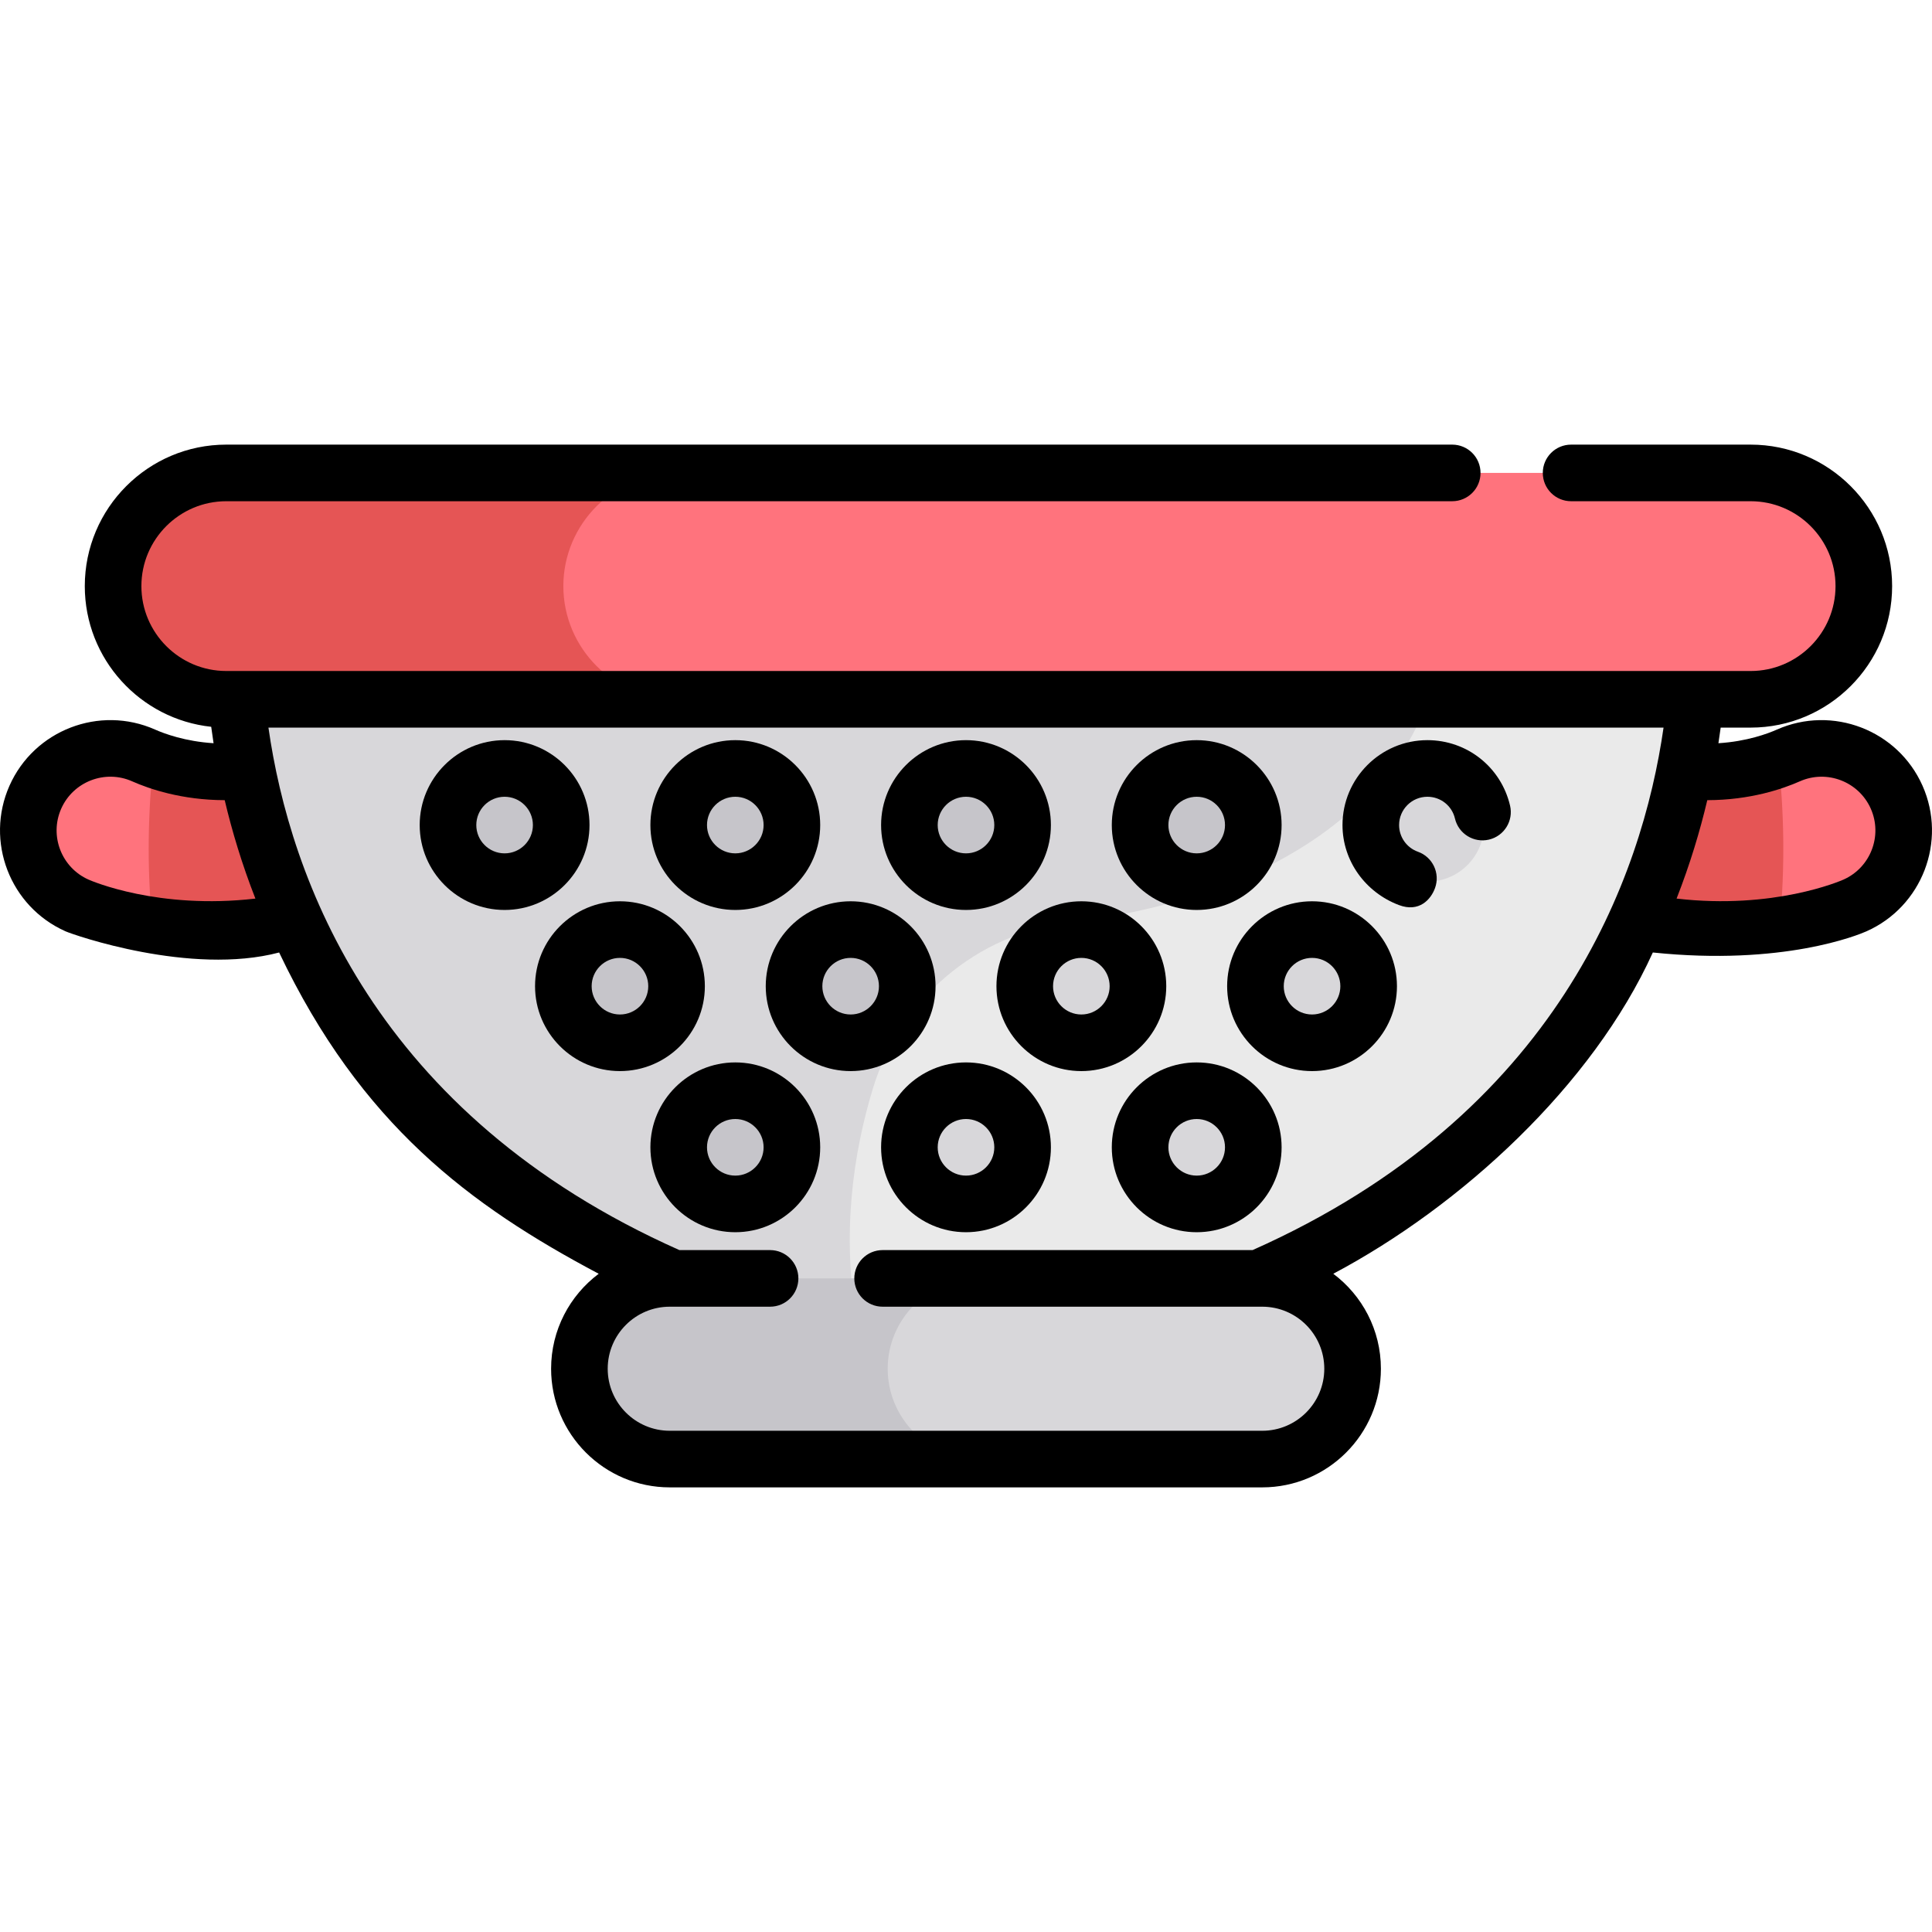 <?xml version="1.0" encoding="iso-8859-1"?>
<!-- Generator: Adobe Illustrator 19.0.0, SVG Export Plug-In . SVG Version: 6.00 Build 0)  -->
<svg xmlns="http://www.w3.org/2000/svg" xmlns:xlink="http://www.w3.org/1999/xlink" version="1.1" id="Layer_1" x="0px" y="0px" viewBox="0 0 511.988 511.988" style="enable-background:new 0 0 511.988 511.988;" xml:space="preserve" width="512" height="512">
<g id="strainer">
	<g id="fill_48_">
		<g>
			<path style="fill:#FF737D;" d="M20.426,239.957c-10.978-4.872-15.928-17.721-11.057-28.7c4.872-10.977,17.722-15.926,28.7-11.057     c8.991,3.992,41.054,14.146,76.093-22.654c8.279-8.697,22.048-9.038,30.746-0.754c8.699,8.282,9.601,22.621,0.754,30.746     C84.157,264.021,27.599,243.14,20.426,239.957z"/>
		</g>
		<g>
			<path style="fill:#FF737D;" d="M491.562,239.957c10.978-4.872,15.928-17.721,11.057-28.7     c-4.872-10.977-17.722-15.926-28.7-11.057c-8.991,3.992-41.054,14.146-76.093-22.654c-8.28-8.697-22.048-9.038-30.746-0.754     c-8.699,8.282-9.601,22.621-0.754,30.746C427.831,264.021,484.389,243.14,491.562,239.957z"/>
		</g>
		<path style="fill:#E55555;" d="M144.906,176.792c-8.698-8.284-22.466-7.943-30.746,0.754    c-32.201,33.82-61.885,27.983-73.462,23.718c-1.409,13.036-1.898,28.056-0.288,43.982c23.19,3.38,63.055,1.043,105.25-37.708    C154.507,199.413,153.605,185.073,144.906,176.792z"/>
		<path style="fill:#E55555;" d="M367.081,176.792c8.698-8.284,22.466-7.943,30.746,0.754c32.201,33.82,61.885,27.983,73.462,23.718    c1.409,13.036,1.898,28.056,0.289,43.982c-23.19,3.38-63.055,1.043-105.25-37.708    C357.481,199.413,358.382,185.073,367.081,176.792z"/>
		<path style="fill:#EAEAEA;" d="M449.835,161.361H62.153c0,0-13.559,141.326,149.154,189.315h89.373    C463.394,302.687,449.835,161.361,449.835,161.361z"/>
		<path style="fill:#D8D7DA;" d="M62.153,161.361c0,0-13.559,141.326,149.154,189.315h15.822    c-4.199-23.761-1.008-45.223,4.257-62.415c7.196-23.499,27.443-40.779,51.837-43.765c83.359-10.203,95.043-59.176,95.043-59.176    v-23.959H62.153z"/>
		<path style="fill:#FF737D;" d="M463.926,185.319H59.965c-16.498,0-29.996-13.498-29.996-29.996l0,0    c0-16.498,13.498-29.996,29.996-29.996h403.961c16.498,0,29.996,13.498,29.996,29.996l0,0    C493.922,171.821,480.424,185.319,463.926,185.319z"/>
		<path style="fill:#E55555;" d="M149.29,155.323c0-16.498,13.498-29.996,29.996-29.996H59.965    c-16.498,0-29.996,13.498-29.996,29.996c0,16.498,13.498,29.996,29.996,29.996h119.32    C162.788,185.319,149.29,171.821,149.29,155.323z"/>
		<path style="fill:#D8D7DA;" d="M334.503,386.661H177.484c-13.167,0-23.94-10.773-23.94-23.94v0c0-13.167,10.773-23.94,23.94-23.94    h157.019c13.167,0,23.94,10.773,23.94,23.94v0C358.443,375.888,347.67,386.661,334.503,386.661z"/>
		<path style="fill:#C6C5CA;" d="M235.242,362.721L235.242,362.721c0-13.167,10.773-23.94,23.94-23.94h-81.698    c-13.167,0-23.94,10.773-23.94,23.94l0,0c0,13.167,10.773,23.94,23.94,23.94h81.698    C246.015,386.661,235.242,375.888,235.242,362.721z"/>
		<circle style="fill:#C6C5CA;" cx="133.722" cy="218.643" r="15"/>
		<circle style="fill:#C6C5CA;" cx="194.858" cy="218.643" r="15"/>
		<circle style="fill:#C6C5CA;" cx="255.994" cy="218.643" r="15"/>
		<circle style="fill:#C6C5CA;" cx="317.13" cy="218.643" r="15"/>
		<circle style="fill:#D8D7DA;" cx="378.266" cy="218.643" r="15"/>
		<circle style="fill:#C6C5CA;" cx="194.858" cy="304.044" r="15"/>
		<circle style="fill:#D8D7DA;" cx="255.994" cy="304.044" r="15"/>
		<circle style="fill:#D8D7DA;" cx="317.13" cy="304.044" r="15"/>
		<circle style="fill:#C6C5CA;" cx="164.29" cy="261.344" r="15"/>
		<circle style="fill:#C6C5CA;" cx="225.426" cy="261.344" r="15"/>
		<circle style="fill:#D8D7DA;" cx="286.562" cy="261.344" r="15"/>
		<circle style="fill:#D8D7DA;" cx="347.698" cy="261.344" r="15"/>
	</g>
	<g id="stroke_47_">
		<path d="M156.221,218.644c0-12.406-10.094-22.5-22.5-22.5c-12.406,0-22.5,10.094-22.5,22.5c0,12.406,10.094,22.5,22.5,22.5    C146.128,241.144,156.221,231.05,156.221,218.644z M133.721,226.144c-4.136,0-7.5-3.364-7.5-7.5c0-4.136,3.364-7.5,7.5-7.5    c4.136,0,7.5,3.364,7.5,7.5C141.221,222.78,137.857,226.144,133.721,226.144z"/>
		<path d="M194.858,241.144c12.406,0,22.5-10.094,22.5-22.5c0-12.406-10.094-22.5-22.5-22.5c-12.406,0-22.5,10.094-22.5,22.5    C172.358,231.05,182.452,241.144,194.858,241.144z M194.858,211.144c4.136,0,7.5,3.364,7.5,7.5c0,4.136-3.364,7.5-7.5,7.5    c-4.136,0-7.5-3.364-7.5-7.5C187.358,214.508,190.722,211.144,194.858,211.144z"/>
		<path d="M255.994,241.144c12.406,0,22.5-10.094,22.5-22.5c0-12.406-10.094-22.5-22.5-22.5c-12.406,0-22.5,10.094-22.5,22.5    C233.494,231.05,243.588,241.144,255.994,241.144z M255.994,211.144c4.136,0,7.5,3.364,7.5,7.5c0,4.136-3.364,7.5-7.5,7.5    c-4.136,0-7.5-3.364-7.5-7.5C248.494,214.508,251.858,211.144,255.994,211.144z"/>
		<path d="M317.13,241.144c12.406,0,22.5-10.094,22.5-22.5c0-12.406-10.094-22.5-22.5-22.5c-12.406,0-22.5,10.094-22.5,22.5    C294.63,231.05,304.723,241.144,317.13,241.144z M317.13,211.144c4.136,0,7.5,3.364,7.5,7.5c0,4.136-3.364,7.5-7.5,7.5    c-4.136,0-7.5-3.364-7.5-7.5C309.63,214.508,312.994,211.144,317.13,211.144z"/>
		<path d="M400.17,213.484c-2.398-10.209-11.406-17.34-21.903-17.34c-12.406,0-22.5,10.094-22.5,22.5    c0,9.5,6.074,17.85,14.959,21.202c5.357,2.021,8.487-1.481,9.579-4.554c1.388-3.902-0.651-8.191-4.554-9.579    c-2.981-1.061-4.984-3.901-4.984-7.069c0-4.136,3.364-7.5,7.5-7.5c3.5,0,6.503,2.373,7.302,5.771    c0.947,4.033,4.986,6.534,9.017,5.585C398.617,221.553,401.118,217.516,400.17,213.484z"/>
		<path d="M194.858,281.543c-12.406,0-22.5,10.094-22.5,22.5c0,12.406,10.094,22.5,22.5,22.5c12.406,0,22.5-10.094,22.5-22.5    C217.358,291.637,207.264,281.543,194.858,281.543z M194.858,311.543c-4.136,0-7.5-3.364-7.5-7.5c0-4.136,3.364-7.5,7.5-7.5    c4.136,0,7.5,3.364,7.5,7.5C202.358,308.179,198.994,311.543,194.858,311.543z"/>
		<path d="M255.994,281.543c-12.406,0-22.5,10.094-22.5,22.5c0,12.406,10.094,22.5,22.5,22.5c12.406,0,22.5-10.094,22.5-22.5    C278.494,291.637,268.4,281.543,255.994,281.543z M255.994,311.543c-4.136,0-7.5-3.364-7.5-7.5c0-4.136,3.364-7.5,7.5-7.5    c4.136,0,7.5,3.364,7.5,7.5C263.494,308.179,260.13,311.543,255.994,311.543z"/>
		<path d="M317.13,281.543c-12.406,0-22.5,10.094-22.5,22.5c0,12.406,10.094,22.5,22.5,22.5c12.406,0,22.5-10.094,22.5-22.5    C339.63,291.637,329.536,281.543,317.13,281.543z M317.13,311.543c-4.136,0-7.5-3.364-7.5-7.5c0-4.136,3.364-7.5,7.5-7.5    c4.136,0,7.5,3.364,7.5,7.5C324.63,308.179,321.265,311.543,317.13,311.543z"/>
		<path d="M186.79,261.344c0-12.406-10.094-22.5-22.5-22.5c-12.406,0-22.5,10.094-22.5,22.5c0,12.406,10.094,22.5,22.5,22.5    C176.696,283.844,186.79,273.75,186.79,261.344z M164.29,268.844c-4.136,0-7.5-3.364-7.5-7.5c0-4.136,3.364-7.5,7.5-7.5    c4.136,0,7.5,3.364,7.5,7.5C171.79,265.48,168.425,268.844,164.29,268.844z"/>
		<path d="M247.925,261.344c0-12.406-10.094-22.5-22.5-22.5c-12.406,0-22.5,10.094-22.5,22.5c0,12.406,10.094,22.5,22.5,22.5    C237.832,283.844,247.925,273.75,247.925,261.344z M225.425,268.844c-4.136,0-7.5-3.364-7.5-7.5c0-4.136,3.364-7.5,7.5-7.5    c4.136,0,7.5,3.364,7.5,7.5C232.925,265.48,229.561,268.844,225.425,268.844z"/>
		<path d="M309.062,261.344c0-12.406-10.094-22.5-22.5-22.5c-12.406,0-22.5,10.094-22.5,22.5c0,12.406,10.094,22.5,22.5,22.5    C298.968,283.844,309.062,273.75,309.062,261.344z M286.562,268.844c-4.136,0-7.5-3.364-7.5-7.5c0-4.136,3.364-7.5,7.5-7.5    c4.136,0,7.5,3.364,7.5,7.5C294.062,265.48,290.698,268.844,286.562,268.844z"/>
		<path d="M347.698,238.844c-12.406,0-22.5,10.094-22.5,22.5c0,12.406,10.094,22.5,22.5,22.5c12.406,0,22.5-10.094,22.5-22.5    C370.198,248.938,360.104,238.844,347.698,238.844z M347.698,268.844c-4.136,0-7.5-3.364-7.5-7.5c0-4.136,3.364-7.5,7.5-7.5    c4.136,0,7.5,3.364,7.5,7.5C355.198,265.48,351.834,268.844,347.698,268.844z"/>
		<path d="M509.475,208.216c-6.542-14.74-23.856-21.407-38.599-14.871c-2.414,1.072-7.949,3.141-15.488,3.611    c0.22-1.412,0.418-2.792,0.597-4.137h7.94c20.676,0,37.496-16.82,37.496-37.496s-16.82-37.496-37.496-37.496h-47.58    c-4.143,0-7.5,3.357-7.5,7.5s3.357,7.5,7.5,7.5h47.58c12.404,0,22.496,10.092,22.496,22.496s-10.092,22.496-22.496,22.496H59.966    c-12.404,0-22.496-10.092-22.496-22.496s10.092-22.496,22.496-22.496h324.88c4.142,0,7.5-3.357,7.5-7.5s-3.358-7.5-7.5-7.5H59.966    c-20.676,0-37.496,16.82-37.496,37.496c0,19.326,14.697,35.279,33.501,37.281c0.187,1.414,0.395,2.865,0.625,4.351    c-7.535-0.471-13.071-2.538-15.486-3.61c-14.74-6.539-32.055,0.133-38.597,14.871c-6.54,14.74,0.131,32.055,14.872,38.597    c2.06,0.914,33.12,11.797,56.59,5.603c21.666,45.535,50.5,67.017,84.686,85.138c-7.654,5.74-12.616,14.885-12.616,25.167    c0,17.336,14.104,31.439,31.439,31.439h157.02c17.336,0,31.439-14.104,31.439-31.439c0-10.283-4.962-19.428-12.617-25.168    c33.853-17.946,68.7-49.893,84.681-85.138c34.577,3.603,54.538-4.688,56.597-5.602    C509.344,240.271,516.015,222.956,509.475,208.216z M23.467,233.102c-7.181-3.187-10.43-11.621-7.244-18.802    c3.186-7.179,11.621-10.434,18.802-7.244c4.503,1.998,13.148,4.974,24.523,4.99c1.932,8.175,4.564,16.968,8.135,26.083    C41.962,241.108,24.289,233.466,23.467,233.102z M331.941,331.28h-98.044c-4.143,0-7.5,3.358-7.5,7.5c0,4.143,3.357,7.5,7.5,7.5    h100.607c9.064,0,16.439,7.375,16.439,16.441c0,9.064-7.375,16.439-16.439,16.439h-157.02c-9.064,0-16.439-7.375-16.439-16.439    c0-9.066,7.375-16.441,16.439-16.441h26.59c4.143,0,7.5-3.357,7.5-7.5c0-4.142-3.357-7.5-7.5-7.5h-24.027    C99.153,295.294,76.821,232.53,71.137,192.82h369.711C435.196,232.168,412.983,295.227,331.941,331.28z M488.521,233.102    c-0.823,0.364-18.498,8.009-44.22,5.027c3.574-9.125,6.208-17.923,8.137-26.082c11.377-0.015,20.021-2.992,24.522-4.991    c7.181-3.184,15.618,0.066,18.804,7.244C498.95,221.481,495.701,229.915,488.521,233.102z"/>
	</g>
</g>















</svg>
